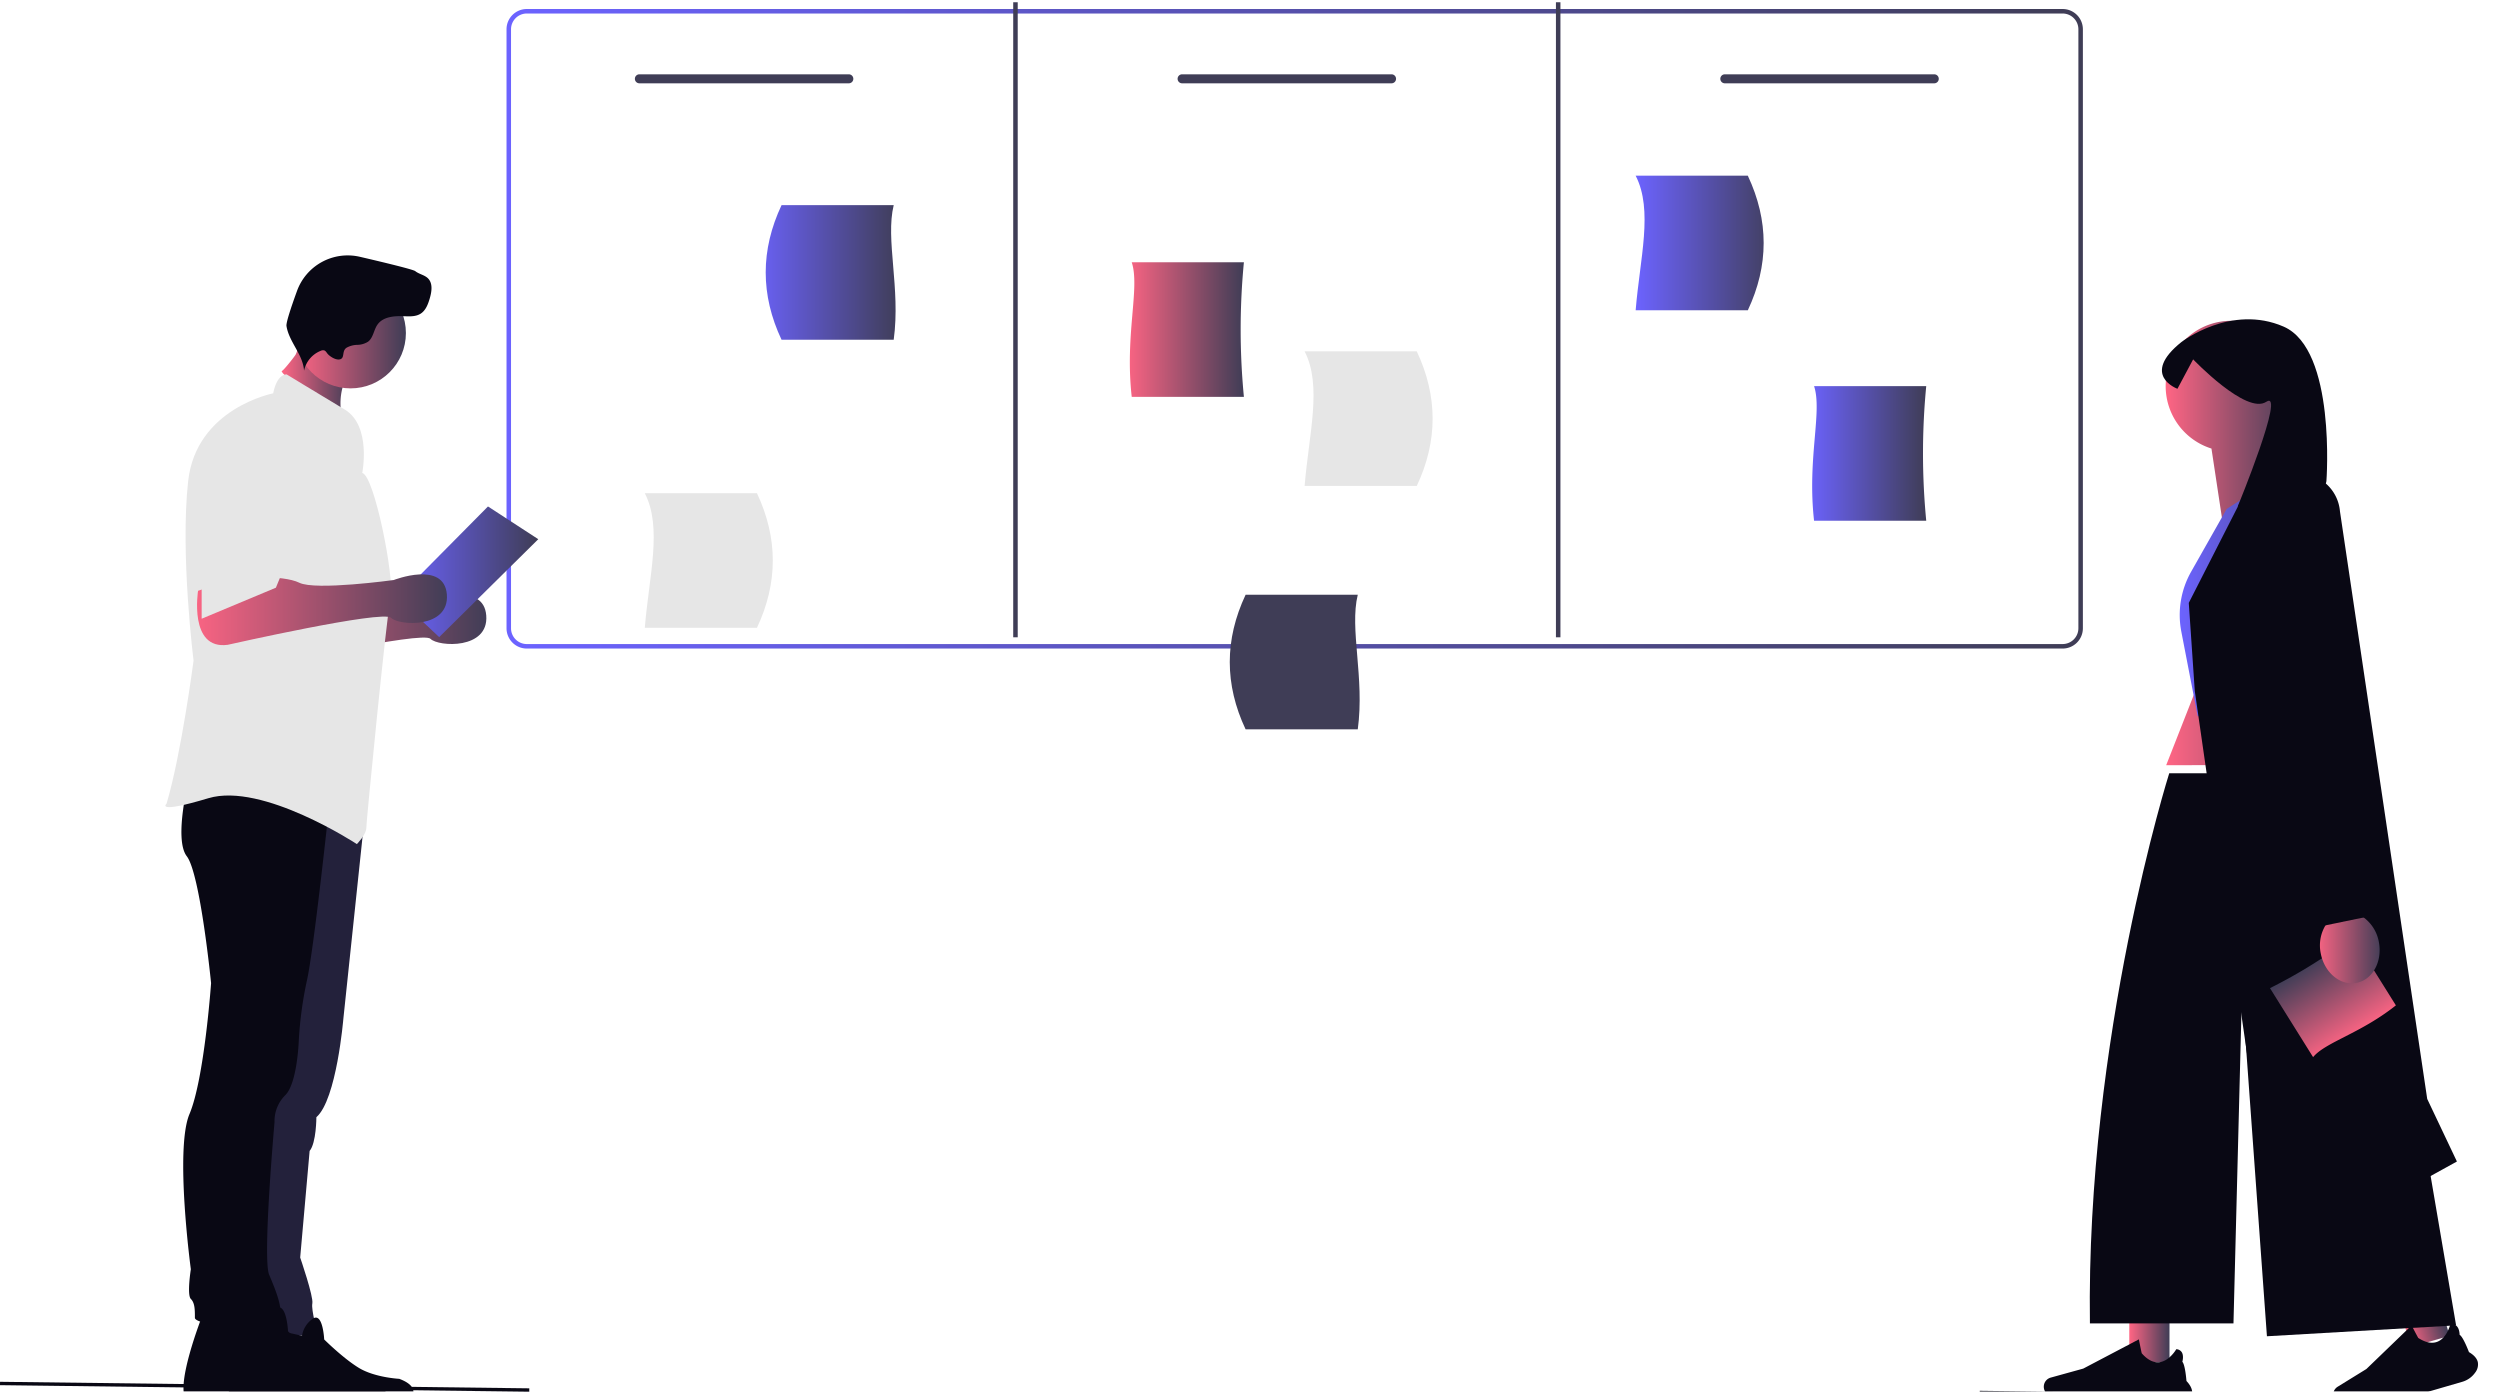 <svg xmlns="http://www.w3.org/2000/svg" width="1110.152" height="618" viewBox="0 0 1110.152 618"
            xmlns:xlink="http://www.w3.org/1999/xlink" role="img" artist="Katerina Limpitsouni"
            source="https://undraw.co/">
            <defs>
                <!-- Define gradients for 3D effect -->
                <linearGradient id="gradient1" x1="0%" y1="0%" x2="100%" y2="0%">
                    <stop offset="0%" style="stop-color:#6c63ff;stop-opacity:1" />
                    <stop offset="100%" style="stop-color:#3f3d56;stop-opacity:1" />
                </linearGradient>
                <linearGradient id="gradient2" x1="0%" y1="0%" x2="100%" y2="0%">
                    <stop offset="0%" style="stop-color:#ff6584;stop-opacity:1" />
                    <stop offset="100%" style="stop-color:#3f3d56;stop-opacity:1" />
                </linearGradient>
                <!-- Define shadow filter -->
                <filter id="shadow" x="-50%" y="-50%" width="200%" height="200%">
                    <feGaussianBlur in="SourceAlpha" stdDeviation="3" />
                    <feOffset dx="4" dy="4" result="offsetblur" />
                    <feMerge>
                        <feMergeNode in="offsetblur" />
                        <feMergeNode in="SourceGraphic" />
                    </feMerge>
                </filter>
            </defs>
            <g id="Group_305" data-name="Group 305" transform="translate(-438.497 -268.251)">
                <!-- Main rectangle with 3D effect -->
                <path id="Path_5246-5276" data-name="Path 5246"
                    d="M990.425,462.251h-682a9.01,9.01,0,0,1-9-9v-266a9.01,9.01,0,0,1,9-9h682a9.01,9.01,0,0,1,9,9v266a9.01,9.01,0,0,1-9,9Zm-682-282a7.008,7.008,0,0,0-7,7v266a7.008,7.008,0,0,0,7,7h682a7.008,7.008,0,0,0,7-7v-266a7.008,7.008,0,0,0-7-7Z"
                    transform="translate(360 90)" fill="url(#gradient1)" filter="url(#shadow)" />

                <!-- Other paths with 3D effect -->
                <path id="Path_5247-5277" data-name="Path 5247"
                    d="M626.861,350.476H577.053c-3.115-27.707,3.758-48.359,0-59.769h49.808a311.81,311.81,0,0,0,0,59.769Z"
                    transform="translate(360 90)" fill="url(#gradient2)" filter="url(#shadow)" />

                <path id="Path_5249-5278" data-name="Path 5249"
                    d="M929.861,405.476H880.053c-3.115-27.707,3.758-48.359,0-59.769h49.808a311.82,311.82,0,0,0,0,59.769Z"
                    transform="translate(360 90)" fill="url(#gradient1)" filter="url(#shadow)" />

                <path id="Path_5251-5279" data-name="Path 5251"
                    d="M410.634,453.04H360.826c1.868-22.982,7.889-44.442,0-59.769h49.808Q424.7,423.155,410.634,453.04Z"
                    transform="translate(360 90)" fill="#e6e6e6" filter="url(#shadow)" />

                <path id="Path_5252-5280" data-name="Path 5252"
                    d="M850.634,312.04H800.826c1.868-22.982,7.889-44.442,0-59.769h49.808Q864.7,282.155,850.634,312.04Z"
                    transform="translate(360 90)" fill="url(#gradient1)" filter="url(#shadow)" />

                <path id="Path_5253-5281" data-name="Path 5253"
                    d="M703.634,390.04H653.826c1.868-22.982,7.889-44.442,0-59.769h49.808Q717.7,360.155,703.634,390.04Z"
                    transform="translate(360 90)" fill="#e6e6e6" filter="url(#shadow)" />

                <path id="Path_5254-5282" data-name="Path 5254"
                    d="M421.549,325.125h49.808c3.115-22.986-3.758-44.445,0-59.769H421.549Q407.482,295.241,421.549,325.125Z"
                    transform="translate(360 90)" fill="url(#gradient1)" filter="url(#shadow)" />

                <!-- Lines and other elements -->
                <path id="Path_5255-5283" data-name="Path 5255" d="M455.425,215.251h-93a2,2,0,0,1,0-4h93a2,2,0,0,1,0,4Z"
                    transform="translate(360 90)" fill="#3f3d56" />
                <path id="Path_5256-5284" data-name="Path 5256" d="M696.425,215.251h-93a2,2,0,0,1,0-4h93a2,2,0,0,1,0,4Z"
                    transform="translate(360 90)" fill="#3f3d56" />
                <path id="Path_5257-5285" data-name="Path 5257" d="M937.425,215.251h-93a2,2,0,0,1,0-4h93a2,2,0,0,1,0,4Z"
                    transform="translate(360 90)" fill="#3f3d56" />
                <rect id="Rectangle_1038" data-name="Rectangle 1038" width="2" height="282"
                    transform="translate(888.426 269.25)" fill="#3f3d56" />
                <rect id="Rectangle_1039" data-name="Rectangle 1039" width="2" height="282"
                    transform="translate(1129.426 269.25)" fill="#3f3d56" />
                <path id="Path_5275-5286" data-name="Path 5275"
                    d="M897.549,498.125h49.808c3.115-22.986-3.758-44.445,0-59.769H897.549Q883.482,468.241,897.549,498.125Z"
                    transform="translate(90.072 90)" fill="#3f3d56" filter="url(#shadow)" />

                <!-- Group 303 with 3D effects -->
                <g id="Group_303" data-name="Group 303" transform="translate(17715.117 -22141.961)"
                    filter="url(#shadow)">
                    <line id="Line_8" data-name="Line 8" x2="235.022" y2="2.902"
                        transform="translate(-16401.5 23024.561)" fill="#fff" stroke="#090814" stroke-miterlimit="10"
                        stroke-width="1.5" />
                    <rect id="Rectangle_1036" data-name="Rectangle 1036" width="17.857" height="23.535"
                        transform="translate(-16335.089 22987.518)" fill="url(#gradient2)" />
                    <path id="Path_5234-5287" data-name="Path 5234"
                        d="M412.98,654.79H375.023a21.893,21.893,0,0,1-9.428-2.148l-7-3.364a4.2,4.2,0,0,1,.7-7.838l14.436-3.995,24.7-12.981.018.094c.462,2.339,1.177,5.873,1.268,6.087,2.533,2.9,5.134,4.238,7.733,3.975,4.533-.459,7.546-5.693,7.576-5.746l.023-.04.046,0a3.006,3.006,0,0,1,2.334,1.272c1.034,1.559.4,3.96.3,4.322,1.238,1.212,1.794,7.978,1.837,8.524,1.79,1.9,2.641,3.722,2.529,5.423a5.84,5.84,0,0,1-2.45,4.1,10.6,10.6,0,0,1-6.663,2.307Z"
                        transform="translate(-16733.26 22372.508)" fill="#090814" filter="url(#shadow)" />
                    <rect id="Rectangle_1037" data-name="Rectangle 1037" width="17.857" height="23.535"
                        transform="translate(-16216.604 22981.773) rotate(-16.22)" fill="url(#gradient2)" />
                    <path id="Path_5235-5288" data-name="Path 5235"
                        d="M590.633,640.779l-36.446,10.6a21.892,21.892,0,0,1-9.653.571l-7.659-1.275a4.2,4.2,0,0,1-1.517-7.721l12.746-7.868,20.088-19.363.044.085c1.1,2.117,2.771,5.31,2.918,5.491,3.242,2.078,6.114,2.635,8.536,1.657,4.224-1.707,5.655-7.575,5.669-7.634l.011-.045.046-.008a3.006,3.006,0,0,1,2.6.57c1.428,1.208,1.493,3.69,1.495,4.067,1.527.817,3.951,7.159,4.145,7.671,2.249,1.322,3.576,2.836,3.943,4.5a5.84,5.84,0,0,1-1.207,4.625,10.6,10.6,0,0,1-5.754,4.076Z"
                        transform="translate(-16781.908 22375.051)" fill="#090814" filter="url(#shadow)" />
                    <path id="Path_5236-5289" data-name="Path 5236"
                        d="M505.217,277.9H419.636s-37,117.224-35.218,244.285h63.745l3.785-147.5L463.02,527.908l84-4.837Z"
                        transform="translate(-16740.986 22467.684)" fill="#090814" filter="url(#shadow)" />
                    <path id="Path_5237-5290" data-name="Path 5237"
                        d="M504.815,222.669l17.531,40.3-85.709.2L451.5,225.335Z"
                        transform="translate(-16755.346 22482.85)" fill="url(#gradient2)" />
                    <path id="Path_5238-5291" data-name="Path 5238"
                        d="M494.389,35.47a29.03,29.03,0,1,0-37.727,27.7l5.612,37.088L490.883,76.42a72.069,72.069,0,0,1-9.5-16.749A29,29,0,0,0,494.389,35.47Z"
                        transform="translate(-16755.26 22542.23)" fill="url(#gradient2)" />
                    <path id="Path_5239-5292" data-name="Path 5239"
                        d="M494.456,85.967l-34.192,21.857L444.482,135.7a38.988,38.988,0,0,0-4.353,26.61l7.251,37.513h75.6l-11.946-78.264A65.8,65.8,0,0,0,499.918,93.78l-5.462-7.813Z"
                        transform="translate(-16756.109 22520.391)" fill="url(#gradient1)" filter="url(#shadow)" />
                    <path id="Path_5240-5293" data-name="Path 5240"
                        d="M468.956,104.745l21.419-10.111A18.406,18.406,0,0,1,512.1,111.2l38.744,260.9L564.03,399.89l-79.969,44.125-36.43-253.081-2.666-39.1,23.991-47.093Z"
                        transform="translate(-16757.633 22518.1)" fill="#090814" filter="url(#shadow)" />
                    <path id="Path_5276-5294" data-name="Path 5276"
                        d="M36.736,43.355H.606C-1.653,23.257,3.332,8.277.606,0H36.736a226.178,226.178,0,0,0,0,43.355Z"
                        transform="matrix(-0.53, -0.848, 0.848, -0.53, -16253.145, 22876.152)" fill="url(#gradient2)" />
                    <path id="Path_5241-5295" data-name="Path 5241"
                        d="M549.064,360.917l-5.087-27.676-16.159,2.97,5.087,27.676a17.245,17.245,0,0,0-2.608,13.074c1.586,8.627,8.659,14.557,15.8,13.244s11.642-9.37,10.056-18a17.245,17.245,0,0,0-7.087-11.292Z"
                        transform="translate(-16780.385 22452.484)" fill="url(#gradient2)" />
                    <path id="Path_5242-5296" data-name="Path 5242"
                        d="M487.263,185.2l27.557,133.55,27.938-5.765L523.691,178.859"
                        transform="translate(-16769.248 22494.881)" fill="#090814" filter="url(#shadow)" />
                    <path id="Path_5243-5297" data-name="Path 5243"
                        d="M501.566,71.844s-1.356,10.285-13.915,10.621l-25.477.681s21.537-52.413,12.681-46.508-32.471-18.85-32.471-18.85l-6.968,13.068s-16.647-6.028,1.8-20.79c0,0,22.013-17.019,45.382-6.8s18.966,68.576,18.966,68.576Z"
                        transform="translate(-16753.117 22544)" fill="#090814" filter="url(#shadow)" />
                </g>

                <!-- Group 304 with 3D effects -->
                <g id="Group_304" data-name="Group 304" transform="translate(66.523 -33.334)" filter="url(#shadow)">
                    <path id="Path_5293-5298" data-name="Path 5293"
                        d="M309.641,361.948s-4.2,26.37,13.185,23.972c0,0,68.921-15.582,72.517-11.986s25.951,4.82,24.785-10.34c-1.17-15.211-23.586-6.441-23.586-6.441s-34.76,4.794-41.952,1.2-27.568-2.4-27.568-2.4Z"
                        transform="translate(163.772 207.324)" fill="url(#gradient2)" />
                    <path id="Path_5294-5299" data-name="Path 5294"
                        d="M362.234,447.853l-9.557,90.673s-3,35.959-11.986,43.75c0,0,0,11.387-3,14.983L333.5,644.6s5.993,17.38,5.394,20.377,2.4,12.586,1.8,13.784-28.767,0-28.767,0l5.993-96.489L336.5,448.03Z"
                        transform="translate(163.775 207.413)" fill="#23213b" filter="url(#shadow)" />
                    <path id="Path_5295-5300" data-name="Path 5295"
                        d="M309.738,673.651s-12.569,31.695-6.011,35.52,75.412,1.093,75.412,1.093,11.476-7.1-1.639-12.022c0,0-10.929-.547-18.033-4.918s-15.3-12.569-15.3-12.569-.546-12.022-4.918-9.29a11.231,11.231,0,0,0-4.918,7.65Z"
                        transform="translate(163.765 207.626)" fill="#090814" filter="url(#shadow)" />
                    <path id="Path_5296-5301" data-name="Path 5296"
                        d="M290.378,669.358s-13.784,34.76-6.592,38.955,82.705,1.2,82.705,1.2,12.586-7.791-1.8-13.185c0,0-11.986-.6-19.777-5.394s-16.781-13.784-16.781-13.784-.6-13.185-5.394-10.188a12.317,12.317,0,0,0-5.394,8.391Z"
                        transform="translate(163.746 207.621)" fill="#090814" filter="url(#shadow)" />
                    <path id="Path_5297-5302" data-name="Path 5297"
                        d="M346.115,446.638s-6.592,61.729-9.589,74.914a170.458,170.458,0,0,0-3.6,26.37s-.6,19.178-5.993,24.572a16.2,16.2,0,0,0-4.795,11.986s-5.394,60.531-2.4,67.722,7.065,16.535,4.068,21.329-37.03,1.444-37.03-2.151,0-6.592-1.8-8.39,0-13.185,0-13.185-7.192-53.339-.6-68.921,9.589-58.133,9.589-58.133-4.794-48.544-10.788-56.335,1.2-35.359,1.2-35.359Z"
                        transform="translate(163.745 207.397)" fill="#090814" filter="url(#shadow)" />
                    <path id="Path_5298-5303" data-name="Path 5298"
                        d="M329.2,255.127c.7,1.587,2.364,2.471,3.883,3.307,8.8,4.848,16.164,11.876,23.421,18.823a27.5,27.5,0,0,1,1.091-18.594c.866-2.006,2-4.163,1.383-6.259a7.792,7.792,0,0,0-3.039-3.636,94.22,94.22,0,0,0-9.268-6.323c-2.244-1.343-6.858-4.917-9.433-4.528-.135,3.479-.206,6.59-1.729,9.842C335.142,248.531,329.462,255.734,329.2,255.127Z"
                        transform="translate(163.791 207.212)" fill="url(#gradient2)" />
                    <circle id="Ellipse_894" data-name="Ellipse 894" cx="24.572" cy="24.572" r="24.572"
                        transform="translate(499.071 420.904)" fill="url(#gradient2)" />
                    <path id="Path_5299-5304" data-name="Path 5299"
                        d="M361.1,296.381s4.2-20.976-7.791-28.168-25.77-15.582-25.77-15.582-4.2-.6-5.993,8.39c0,0-34.161,6.592-37.757,38.955s2.4,79.709,2.4,79.709S280.8,421.038,274.2,443.213c0,0-5.394,4.794,18.579-2.4s65.924,20.377,65.924,20.377,4.2-4.2,4.2-7.192,8.99-94.092,10.788-102.482S366.5,297.58,361.1,296.381Z"
                        transform="translate(163.738 207.226)" fill="#e6e6e6" filter="url(#shadow)" />
                    <path id="Path_5300-5305" data-name="Path 5300"
                        d="M354.063,240.83a10.246,10.246,0,0,1,4.819-1.283,9.171,9.171,0,0,0,4.767-1.42c2.321-1.782,2.491-5.226,4.189-7.609,2.458-3.45,7.363-3.866,11.6-3.693,2.589.106,5.377.26,7.557-1.14,2.238-1.438,3.253-4.146,4.007-6.7.892-3.016,1.47-6.705-.742-8.943-1.536-1.553-3.96-1.861-5.666-3.225-.923-.738-13.128-3.7-24.586-6.369a23.948,23.948,0,0,0-27.931,15.159c-2.646,7.275-4.913,14.11-4.679,15.587,1.12,7.066,7.369,12.683,7.8,19.824a12.169,12.169,0,0,1,7.428-8.833,2.324,2.324,0,0,1,1.513-.184c.621.2.984.819,1.376,1.34,1.027,1.365,4.252,3.435,6.08,2.467C353.228,244.944,352.007,242.224,354.063,240.83Z"
                        transform="translate(163.79 207.176)" fill="#090814" filter="url(#shadow)" />
                    <path id="Path_5304-5306" data-name="Path 5304"
                        d="M210.391,180.024l18.5,17.445L272.9,153.988l-22.335-14.537Z"
                        transform="translate(334.102 383.034)" fill="url(#gradient1)" />
                    <path id="Path_5307-5307" data-name="Path 5307"
                        d="M292.166,352.628s-4.2,26.37,13.185,23.973c0,0,68.921-15.582,72.517-11.986s25.951,4.82,24.785-10.34c-1.17-15.211-23.586-6.441-23.586-6.441s-34.76,4.794-41.952,1.2-27.568-2.4-27.568-2.4Z"
                        transform="translate(163.755 207.315)" fill="url(#gradient2)" />
                    <path id="Path_5308-5308" data-name="Path 5308"
                        d="M316.74,269.4s-26.969,3-26.969,41.952v49.743l32.962-13.784s13.784-32.363,12.586-41.353S334.719,270.595,316.74,269.4Z"
                        transform="translate(163.754 207.242)" fill="#e6e6e6" filter="url(#shadow)" />
                </g>

                <!-- Line and other elements -->
                <line id="Line_9" data-name="Line 9" x2="235.022" y2="2.902" transform="translate(438.506 882.6)"
                    fill="#fff" stroke="#090814" stroke-miterlimit="10" stroke-width="1.5" />
            </g>
        </svg>
